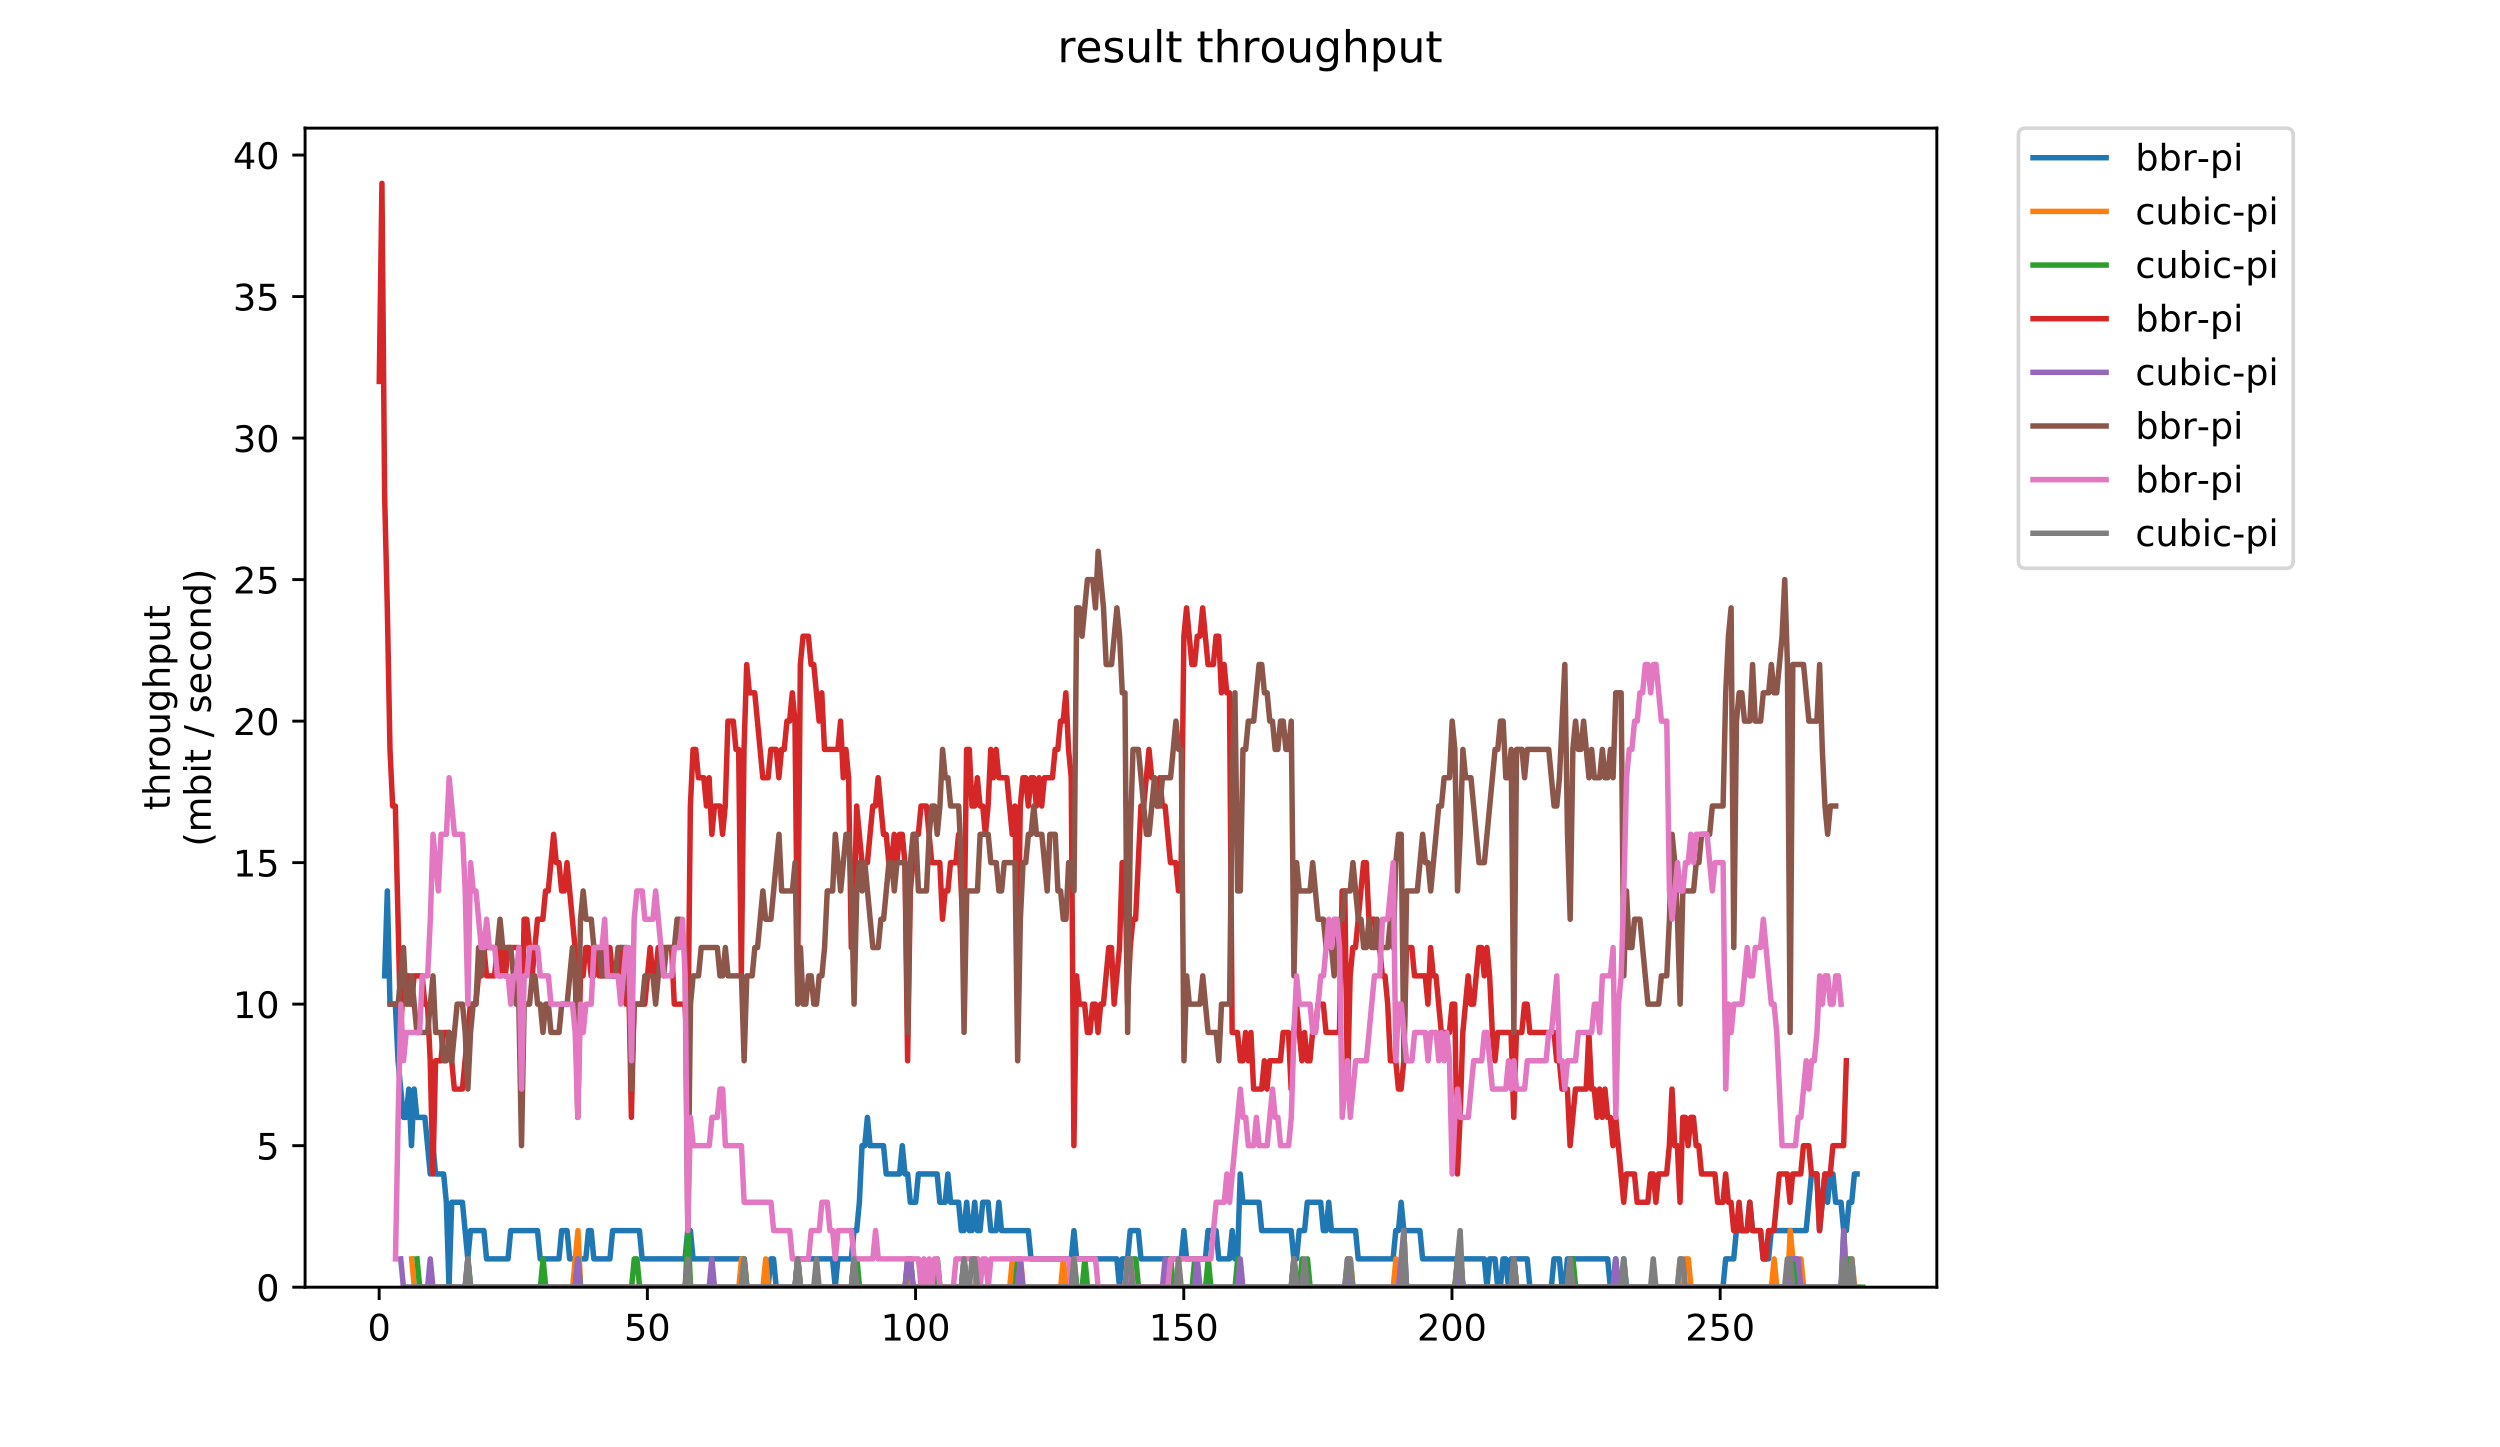 <?xml version="1.0" encoding="utf-8" standalone="no"?>
<!DOCTYPE svg PUBLIC "-//W3C//DTD SVG 1.1//EN"
  "http://www.w3.org/Graphics/SVG/1.1/DTD/svg11.dtd">
<!-- Created with matplotlib (https://matplotlib.org/) -->
<svg height="396pt" version="1.1" viewBox="0 0 684 396" width="684pt" xmlns="http://www.w3.org/2000/svg" xmlns:xlink="http://www.w3.org/1999/xlink">
 <defs>
  <style type="text/css">
*{stroke-linecap:butt;stroke-linejoin:round;}
  </style>
 </defs>
 <g id="figure_1">
  <g id="patch_1">
   <path d="M 0 396 
L 684 396 
L 684 0 
L 0 0 
z
" style="fill:#ffffff;"/>
  </g>
  <g id="axes_1">
   <g id="patch_2">
    <path d="M 83.472 352.174 
L 529.913 352.174 
L 529.913 35.062 
L 83.472 35.062 
z
" style="fill:#ffffff;"/>
   </g>
   <g id="matplotlib.axis_1">
    <g id="xtick_1">
     <g id="line2d_1">
      <defs>
       <path d="M 0 0 
L 0 3.5 
" id="m6d62c00270" style="stroke:#000000;stroke-width:0.8;"/>
      </defs>
      <g>
       <use style="stroke:#000000;stroke-width:0.8;" x="103.737" xlink:href="#m6d62c00270" y="352.174"/>
      </g>
     </g>
     <g id="text_1">
      <!-- 0 -->
      <defs>
       <path d="M 31.781 66.406 
Q 24.172 66.406 20.328 58.906 
Q 16.5 51.422 16.5 36.375 
Q 16.5 21.391 20.328 13.891 
Q 24.172 6.391 31.781 6.391 
Q 39.453 6.391 43.281 13.891 
Q 47.125 21.391 47.125 36.375 
Q 47.125 51.422 43.281 58.906 
Q 39.453 66.406 31.781 66.406 
z
M 31.781 74.219 
Q 44.047 74.219 50.516 64.516 
Q 56.984 54.828 56.984 36.375 
Q 56.984 17.969 50.516 8.266 
Q 44.047 -1.422 31.781 -1.422 
Q 19.531 -1.422 13.062 8.266 
Q 6.594 17.969 6.594 36.375 
Q 6.594 54.828 13.062 64.516 
Q 19.531 74.219 31.781 74.219 
z
" id="DejaVuSans-48"/>
      </defs>
      <g transform="translate(100.556 366.773)scale(0.1 -0.1)">
       <use xlink:href="#DejaVuSans-48"/>
      </g>
     </g>
    </g>
    <g id="xtick_2">
     <g id="line2d_2">
      <g>
       <use style="stroke:#000000;stroke-width:0.8;" x="177.118" xlink:href="#m6d62c00270" y="352.174"/>
      </g>
     </g>
     <g id="text_2">
      <!-- 50 -->
      <defs>
       <path d="M 10.797 72.906 
L 49.516 72.906 
L 49.516 64.594 
L 19.828 64.594 
L 19.828 46.734 
Q 21.969 47.469 24.109 47.828 
Q 26.266 48.188 28.422 48.188 
Q 40.625 48.188 47.75 41.5 
Q 54.891 34.812 54.891 23.391 
Q 54.891 11.625 47.562 5.094 
Q 40.234 -1.422 26.906 -1.422 
Q 22.312 -1.422 17.547 -0.641 
Q 12.797 0.141 7.719 1.703 
L 7.719 11.625 
Q 12.109 9.234 16.797 8.062 
Q 21.484 6.891 26.703 6.891 
Q 35.156 6.891 40.078 11.328 
Q 45.016 15.766 45.016 23.391 
Q 45.016 31 40.078 35.438 
Q 35.156 39.891 26.703 39.891 
Q 22.75 39.891 18.812 39.016 
Q 14.891 38.141 10.797 36.281 
z
" id="DejaVuSans-53"/>
      </defs>
      <g transform="translate(170.755 366.773)scale(0.1 -0.1)">
       <use xlink:href="#DejaVuSans-53"/>
       <use x="63.623" xlink:href="#DejaVuSans-48"/>
      </g>
     </g>
    </g>
    <g id="xtick_3">
     <g id="line2d_3">
      <g>
       <use style="stroke:#000000;stroke-width:0.8;" x="250.498" xlink:href="#m6d62c00270" y="352.174"/>
      </g>
     </g>
     <g id="text_3">
      <!-- 100 -->
      <defs>
       <path d="M 12.406 8.297 
L 28.516 8.297 
L 28.516 63.922 
L 10.984 60.406 
L 10.984 69.391 
L 28.422 72.906 
L 38.281 72.906 
L 38.281 8.297 
L 54.391 8.297 
L 54.391 0 
L 12.406 0 
z
" id="DejaVuSans-49"/>
      </defs>
      <g transform="translate(240.955 366.773)scale(0.1 -0.1)">
       <use xlink:href="#DejaVuSans-49"/>
       <use x="63.623" xlink:href="#DejaVuSans-48"/>
       <use x="127.246" xlink:href="#DejaVuSans-48"/>
      </g>
     </g>
    </g>
    <g id="xtick_4">
     <g id="line2d_4">
      <g>
       <use style="stroke:#000000;stroke-width:0.8;" x="323.879" xlink:href="#m6d62c00270" y="352.174"/>
      </g>
     </g>
     <g id="text_4">
      <!-- 150 -->
      <g transform="translate(314.335 366.773)scale(0.1 -0.1)">
       <use xlink:href="#DejaVuSans-49"/>
       <use x="63.623" xlink:href="#DejaVuSans-53"/>
       <use x="127.246" xlink:href="#DejaVuSans-48"/>
      </g>
     </g>
    </g>
    <g id="xtick_5">
     <g id="line2d_5">
      <g>
       <use style="stroke:#000000;stroke-width:0.8;" x="397.26" xlink:href="#m6d62c00270" y="352.174"/>
      </g>
     </g>
     <g id="text_5">
      <!-- 200 -->
      <defs>
       <path d="M 19.188 8.297 
L 53.609 8.297 
L 53.609 0 
L 7.328 0 
L 7.328 8.297 
Q 12.938 14.109 22.625 23.891 
Q 32.328 33.688 34.812 36.531 
Q 39.547 41.844 41.422 45.531 
Q 43.312 49.219 43.312 52.781 
Q 43.312 58.594 39.234 62.25 
Q 35.156 65.922 28.609 65.922 
Q 23.969 65.922 18.812 64.312 
Q 13.672 62.703 7.812 59.422 
L 7.812 69.391 
Q 13.766 71.781 18.938 73 
Q 24.125 74.219 28.422 74.219 
Q 39.75 74.219 46.484 68.547 
Q 53.219 62.891 53.219 53.422 
Q 53.219 48.922 51.531 44.891 
Q 49.859 40.875 45.406 35.406 
Q 44.188 33.984 37.641 27.219 
Q 31.109 20.453 19.188 8.297 
z
" id="DejaVuSans-50"/>
      </defs>
      <g transform="translate(387.716 366.773)scale(0.1 -0.1)">
       <use xlink:href="#DejaVuSans-50"/>
       <use x="63.623" xlink:href="#DejaVuSans-48"/>
       <use x="127.246" xlink:href="#DejaVuSans-48"/>
      </g>
     </g>
    </g>
    <g id="xtick_6">
     <g id="line2d_6">
      <g>
       <use style="stroke:#000000;stroke-width:0.8;" x="470.64" xlink:href="#m6d62c00270" y="352.174"/>
      </g>
     </g>
     <g id="text_6">
      <!-- 250 -->
      <g transform="translate(461.097 366.773)scale(0.1 -0.1)">
       <use xlink:href="#DejaVuSans-50"/>
       <use x="63.623" xlink:href="#DejaVuSans-53"/>
       <use x="127.246" xlink:href="#DejaVuSans-48"/>
      </g>
     </g>
    </g>
   </g>
   <g id="matplotlib.axis_2">
    <g id="ytick_1">
     <g id="line2d_7">
      <defs>
       <path d="M 0 0 
L -3.5 0 
" id="m28ce5a850b" style="stroke:#000000;stroke-width:0.8;"/>
      </defs>
      <g>
       <use style="stroke:#000000;stroke-width:0.8;" x="83.472" xlink:href="#m28ce5a850b" y="352.174"/>
      </g>
     </g>
     <g id="text_7">
      <!-- 0 -->
      <g transform="translate(70.11 355.973)scale(0.1 -0.1)">
       <use xlink:href="#DejaVuSans-48"/>
      </g>
     </g>
    </g>
    <g id="ytick_2">
     <g id="line2d_8">
      <g>
       <use style="stroke:#000000;stroke-width:0.8;" x="83.472" xlink:href="#m28ce5a850b" y="313.455"/>
      </g>
     </g>
     <g id="text_8">
      <!-- 5 -->
      <g transform="translate(70.11 317.254)scale(0.1 -0.1)">
       <use xlink:href="#DejaVuSans-53"/>
      </g>
     </g>
    </g>
    <g id="ytick_3">
     <g id="line2d_9">
      <g>
       <use style="stroke:#000000;stroke-width:0.8;" x="83.472" xlink:href="#m28ce5a850b" y="274.735"/>
      </g>
     </g>
     <g id="text_9">
      <!-- 10 -->
      <g transform="translate(63.747 278.535)scale(0.1 -0.1)">
       <use xlink:href="#DejaVuSans-49"/>
       <use x="63.623" xlink:href="#DejaVuSans-48"/>
      </g>
     </g>
    </g>
    <g id="ytick_4">
     <g id="line2d_10">
      <g>
       <use style="stroke:#000000;stroke-width:0.8;" x="83.472" xlink:href="#m28ce5a850b" y="236.016"/>
      </g>
     </g>
     <g id="text_10">
      <!-- 15 -->
      <g transform="translate(63.747 239.815)scale(0.1 -0.1)">
       <use xlink:href="#DejaVuSans-49"/>
       <use x="63.623" xlink:href="#DejaVuSans-53"/>
      </g>
     </g>
    </g>
    <g id="ytick_5">
     <g id="line2d_11">
      <g>
       <use style="stroke:#000000;stroke-width:0.8;" x="83.472" xlink:href="#m28ce5a850b" y="197.297"/>
      </g>
     </g>
     <g id="text_11">
      <!-- 20 -->
      <g transform="translate(63.747 201.096)scale(0.1 -0.1)">
       <use xlink:href="#DejaVuSans-50"/>
       <use x="63.623" xlink:href="#DejaVuSans-48"/>
      </g>
     </g>
    </g>
    <g id="ytick_6">
     <g id="line2d_12">
      <g>
       <use style="stroke:#000000;stroke-width:0.8;" x="83.472" xlink:href="#m28ce5a850b" y="158.577"/>
      </g>
     </g>
     <g id="text_12">
      <!-- 25 -->
      <g transform="translate(63.747 162.377)scale(0.1 -0.1)">
       <use xlink:href="#DejaVuSans-50"/>
       <use x="63.623" xlink:href="#DejaVuSans-53"/>
      </g>
     </g>
    </g>
    <g id="ytick_7">
     <g id="line2d_13">
      <g>
       <use style="stroke:#000000;stroke-width:0.8;" x="83.472" xlink:href="#m28ce5a850b" y="119.858"/>
      </g>
     </g>
     <g id="text_13">
      <!-- 30 -->
      <defs>
       <path d="M 40.578 39.312 
Q 47.656 37.797 51.625 33 
Q 55.609 28.219 55.609 21.188 
Q 55.609 10.406 48.188 4.484 
Q 40.766 -1.422 27.094 -1.422 
Q 22.516 -1.422 17.656 -0.516 
Q 12.797 0.391 7.625 2.203 
L 7.625 11.719 
Q 11.719 9.328 16.594 8.109 
Q 21.484 6.891 26.812 6.891 
Q 36.078 6.891 40.938 10.547 
Q 45.797 14.203 45.797 21.188 
Q 45.797 27.641 41.281 31.266 
Q 36.766 34.906 28.719 34.906 
L 20.219 34.906 
L 20.219 43.016 
L 29.109 43.016 
Q 36.375 43.016 40.234 45.922 
Q 44.094 48.828 44.094 54.297 
Q 44.094 59.906 40.109 62.906 
Q 36.141 65.922 28.719 65.922 
Q 24.656 65.922 20.016 65.031 
Q 15.375 64.156 9.812 62.312 
L 9.812 71.094 
Q 15.438 72.656 20.344 73.438 
Q 25.25 74.219 29.594 74.219 
Q 40.828 74.219 47.359 69.109 
Q 53.906 64.016 53.906 55.328 
Q 53.906 49.266 50.438 45.094 
Q 46.969 40.922 40.578 39.312 
z
" id="DejaVuSans-51"/>
      </defs>
      <g transform="translate(63.747 123.657)scale(0.1 -0.1)">
       <use xlink:href="#DejaVuSans-51"/>
       <use x="63.623" xlink:href="#DejaVuSans-48"/>
      </g>
     </g>
    </g>
    <g id="ytick_8">
     <g id="line2d_14">
      <g>
       <use style="stroke:#000000;stroke-width:0.8;" x="83.472" xlink:href="#m28ce5a850b" y="81.139"/>
      </g>
     </g>
     <g id="text_14">
      <!-- 35 -->
      <g transform="translate(63.747 84.938)scale(0.1 -0.1)">
       <use xlink:href="#DejaVuSans-51"/>
       <use x="63.623" xlink:href="#DejaVuSans-53"/>
      </g>
     </g>
    </g>
    <g id="ytick_9">
     <g id="line2d_15">
      <g>
       <use style="stroke:#000000;stroke-width:0.8;" x="83.472" xlink:href="#m28ce5a850b" y="42.419"/>
      </g>
     </g>
     <g id="text_15">
      <!-- 40 -->
      <defs>
       <path d="M 37.797 64.312 
L 12.891 25.391 
L 37.797 25.391 
z
M 35.203 72.906 
L 47.609 72.906 
L 47.609 25.391 
L 58.016 25.391 
L 58.016 17.188 
L 47.609 17.188 
L 47.609 0 
L 37.797 0 
L 37.797 17.188 
L 4.891 17.188 
L 4.891 26.703 
z
" id="DejaVuSans-52"/>
      </defs>
      <g transform="translate(63.747 46.218)scale(0.1 -0.1)">
       <use xlink:href="#DejaVuSans-52"/>
       <use x="63.623" xlink:href="#DejaVuSans-48"/>
      </g>
     </g>
    </g>
    <g id="text_16">
     <!-- throughput -->
     <defs>
      <path d="M 18.312 70.219 
L 18.312 54.688 
L 36.812 54.688 
L 36.812 47.703 
L 18.312 47.703 
L 18.312 18.016 
Q 18.312 11.328 20.141 9.422 
Q 21.969 7.516 27.594 7.516 
L 36.812 7.516 
L 36.812 0 
L 27.594 0 
Q 17.188 0 13.234 3.875 
Q 9.281 7.766 9.281 18.016 
L 9.281 47.703 
L 2.688 47.703 
L 2.688 54.688 
L 9.281 54.688 
L 9.281 70.219 
z
" id="DejaVuSans-116"/>
      <path d="M 54.891 33.016 
L 54.891 0 
L 45.906 0 
L 45.906 32.719 
Q 45.906 40.484 42.875 44.328 
Q 39.844 48.188 33.797 48.188 
Q 26.516 48.188 22.312 43.547 
Q 18.109 38.922 18.109 30.906 
L 18.109 0 
L 9.078 0 
L 9.078 75.984 
L 18.109 75.984 
L 18.109 46.188 
Q 21.344 51.125 25.703 53.562 
Q 30.078 56 35.797 56 
Q 45.219 56 50.047 50.172 
Q 54.891 44.344 54.891 33.016 
z
" id="DejaVuSans-104"/>
      <path d="M 41.109 46.297 
Q 39.594 47.172 37.812 47.578 
Q 36.031 48 33.891 48 
Q 26.266 48 22.188 43.047 
Q 18.109 38.094 18.109 28.812 
L 18.109 0 
L 9.078 0 
L 9.078 54.688 
L 18.109 54.688 
L 18.109 46.188 
Q 20.953 51.172 25.484 53.578 
Q 30.031 56 36.531 56 
Q 37.453 56 38.578 55.875 
Q 39.703 55.766 41.062 55.516 
z
" id="DejaVuSans-114"/>
      <path d="M 30.609 48.391 
Q 23.391 48.391 19.188 42.75 
Q 14.984 37.109 14.984 27.297 
Q 14.984 17.484 19.156 11.844 
Q 23.344 6.203 30.609 6.203 
Q 37.797 6.203 41.984 11.859 
Q 46.188 17.531 46.188 27.297 
Q 46.188 37.016 41.984 42.703 
Q 37.797 48.391 30.609 48.391 
z
M 30.609 56 
Q 42.328 56 49.016 48.375 
Q 55.719 40.766 55.719 27.297 
Q 55.719 13.875 49.016 6.219 
Q 42.328 -1.422 30.609 -1.422 
Q 18.844 -1.422 12.172 6.219 
Q 5.516 13.875 5.516 27.297 
Q 5.516 40.766 12.172 48.375 
Q 18.844 56 30.609 56 
z
" id="DejaVuSans-111"/>
      <path d="M 8.5 21.578 
L 8.5 54.688 
L 17.484 54.688 
L 17.484 21.922 
Q 17.484 14.156 20.5 10.266 
Q 23.531 6.391 29.594 6.391 
Q 36.859 6.391 41.078 11.031 
Q 45.312 15.672 45.312 23.688 
L 45.312 54.688 
L 54.297 54.688 
L 54.297 0 
L 45.312 0 
L 45.312 8.406 
Q 42.047 3.422 37.719 1 
Q 33.406 -1.422 27.688 -1.422 
Q 18.266 -1.422 13.375 4.438 
Q 8.5 10.297 8.5 21.578 
z
M 31.109 56 
z
" id="DejaVuSans-117"/>
      <path d="M 45.406 27.984 
Q 45.406 37.75 41.375 43.109 
Q 37.359 48.484 30.078 48.484 
Q 22.859 48.484 18.828 43.109 
Q 14.797 37.75 14.797 27.984 
Q 14.797 18.266 18.828 12.891 
Q 22.859 7.516 30.078 7.516 
Q 37.359 7.516 41.375 12.891 
Q 45.406 18.266 45.406 27.984 
z
M 54.391 6.781 
Q 54.391 -7.172 48.188 -13.984 
Q 42 -20.797 29.203 -20.797 
Q 24.469 -20.797 20.266 -20.094 
Q 16.062 -19.391 12.109 -17.922 
L 12.109 -9.188 
Q 16.062 -11.328 19.922 -12.344 
Q 23.781 -13.375 27.781 -13.375 
Q 36.625 -13.375 41.016 -8.766 
Q 45.406 -4.156 45.406 5.172 
L 45.406 9.625 
Q 42.625 4.781 38.281 2.391 
Q 33.938 0 27.875 0 
Q 17.828 0 11.672 7.656 
Q 5.516 15.328 5.516 27.984 
Q 5.516 40.672 11.672 48.328 
Q 17.828 56 27.875 56 
Q 33.938 56 38.281 53.609 
Q 42.625 51.219 45.406 46.391 
L 45.406 54.688 
L 54.391 54.688 
z
" id="DejaVuSans-103"/>
      <path d="M 18.109 8.203 
L 18.109 -20.797 
L 9.078 -20.797 
L 9.078 54.688 
L 18.109 54.688 
L 18.109 46.391 
Q 20.953 51.266 25.266 53.625 
Q 29.594 56 35.594 56 
Q 45.562 56 51.781 48.094 
Q 58.016 40.188 58.016 27.297 
Q 58.016 14.406 51.781 6.484 
Q 45.562 -1.422 35.594 -1.422 
Q 29.594 -1.422 25.266 0.953 
Q 20.953 3.328 18.109 8.203 
z
M 48.688 27.297 
Q 48.688 37.203 44.609 42.844 
Q 40.531 48.484 33.406 48.484 
Q 26.266 48.484 22.188 42.844 
Q 18.109 37.203 18.109 27.297 
Q 18.109 17.391 22.188 11.75 
Q 26.266 6.109 33.406 6.109 
Q 40.531 6.109 44.609 11.75 
Q 48.688 17.391 48.688 27.297 
z
" id="DejaVuSans-112"/>
     </defs>
     <g transform="translate(46.47 221.675)rotate(-90)scale(0.1 -0.1)">
      <use xlink:href="#DejaVuSans-116"/>
      <use x="39.209" xlink:href="#DejaVuSans-104"/>
      <use x="102.588" xlink:href="#DejaVuSans-114"/>
      <use x="143.67" xlink:href="#DejaVuSans-111"/>
      <use x="204.852" xlink:href="#DejaVuSans-117"/>
      <use x="268.23" xlink:href="#DejaVuSans-103"/>
      <use x="331.707" xlink:href="#DejaVuSans-104"/>
      <use x="395.086" xlink:href="#DejaVuSans-112"/>
      <use x="458.562" xlink:href="#DejaVuSans-117"/>
      <use x="521.941" xlink:href="#DejaVuSans-116"/>
     </g>
     <!-- (mbit / second) -->
     <defs>
      <path d="M 31 75.875 
Q 24.469 64.656 21.281 53.656 
Q 18.109 42.672 18.109 31.391 
Q 18.109 20.125 21.312 9.062 
Q 24.516 -2 31 -13.188 
L 23.188 -13.188 
Q 15.875 -1.703 12.234 9.375 
Q 8.594 20.453 8.594 31.391 
Q 8.594 42.281 12.203 53.312 
Q 15.828 64.359 23.188 75.875 
z
" id="DejaVuSans-40"/>
      <path d="M 52 44.188 
Q 55.375 50.25 60.062 53.125 
Q 64.75 56 71.094 56 
Q 79.641 56 84.281 50.016 
Q 88.922 44.047 88.922 33.016 
L 88.922 0 
L 79.891 0 
L 79.891 32.719 
Q 79.891 40.578 77.094 44.375 
Q 74.312 48.188 68.609 48.188 
Q 61.625 48.188 57.562 43.547 
Q 53.516 38.922 53.516 30.906 
L 53.516 0 
L 44.484 0 
L 44.484 32.719 
Q 44.484 40.625 41.703 44.406 
Q 38.922 48.188 33.109 48.188 
Q 26.219 48.188 22.156 43.531 
Q 18.109 38.875 18.109 30.906 
L 18.109 0 
L 9.078 0 
L 9.078 54.688 
L 18.109 54.688 
L 18.109 46.188 
Q 21.188 51.219 25.484 53.609 
Q 29.781 56 35.688 56 
Q 41.656 56 45.828 52.969 
Q 50 49.953 52 44.188 
z
" id="DejaVuSans-109"/>
      <path d="M 48.688 27.297 
Q 48.688 37.203 44.609 42.844 
Q 40.531 48.484 33.406 48.484 
Q 26.266 48.484 22.188 42.844 
Q 18.109 37.203 18.109 27.297 
Q 18.109 17.391 22.188 11.75 
Q 26.266 6.109 33.406 6.109 
Q 40.531 6.109 44.609 11.75 
Q 48.688 17.391 48.688 27.297 
z
M 18.109 46.391 
Q 20.953 51.266 25.266 53.625 
Q 29.594 56 35.594 56 
Q 45.562 56 51.781 48.094 
Q 58.016 40.188 58.016 27.297 
Q 58.016 14.406 51.781 6.484 
Q 45.562 -1.422 35.594 -1.422 
Q 29.594 -1.422 25.266 0.953 
Q 20.953 3.328 18.109 8.203 
L 18.109 0 
L 9.078 0 
L 9.078 75.984 
L 18.109 75.984 
z
" id="DejaVuSans-98"/>
      <path d="M 9.422 54.688 
L 18.406 54.688 
L 18.406 0 
L 9.422 0 
z
M 9.422 75.984 
L 18.406 75.984 
L 18.406 64.594 
L 9.422 64.594 
z
" id="DejaVuSans-105"/>
      <path id="DejaVuSans-32"/>
      <path d="M 25.391 72.906 
L 33.688 72.906 
L 8.297 -9.281 
L 0 -9.281 
z
" id="DejaVuSans-47"/>
      <path d="M 44.281 53.078 
L 44.281 44.578 
Q 40.484 46.531 36.375 47.5 
Q 32.281 48.484 27.875 48.484 
Q 21.188 48.484 17.844 46.438 
Q 14.5 44.391 14.5 40.281 
Q 14.5 37.156 16.891 35.375 
Q 19.281 33.594 26.516 31.984 
L 29.594 31.297 
Q 39.156 29.25 43.188 25.516 
Q 47.219 21.781 47.219 15.094 
Q 47.219 7.469 41.188 3.016 
Q 35.156 -1.422 24.609 -1.422 
Q 20.219 -1.422 15.453 -0.562 
Q 10.688 0.297 5.422 2 
L 5.422 11.281 
Q 10.406 8.688 15.234 7.391 
Q 20.062 6.109 24.812 6.109 
Q 31.156 6.109 34.562 8.281 
Q 37.984 10.453 37.984 14.406 
Q 37.984 18.062 35.516 20.016 
Q 33.062 21.969 24.703 23.781 
L 21.578 24.516 
Q 13.234 26.266 9.516 29.906 
Q 5.812 33.547 5.812 39.891 
Q 5.812 47.609 11.281 51.797 
Q 16.75 56 26.812 56 
Q 31.781 56 36.172 55.266 
Q 40.578 54.547 44.281 53.078 
z
" id="DejaVuSans-115"/>
      <path d="M 56.203 29.594 
L 56.203 25.203 
L 14.891 25.203 
Q 15.484 15.922 20.484 11.062 
Q 25.484 6.203 34.422 6.203 
Q 39.594 6.203 44.453 7.469 
Q 49.312 8.734 54.109 11.281 
L 54.109 2.781 
Q 49.266 0.734 44.188 -0.344 
Q 39.109 -1.422 33.891 -1.422 
Q 20.797 -1.422 13.156 6.188 
Q 5.516 13.812 5.516 26.812 
Q 5.516 40.234 12.766 48.109 
Q 20.016 56 32.328 56 
Q 43.359 56 49.781 48.891 
Q 56.203 41.797 56.203 29.594 
z
M 47.219 32.234 
Q 47.125 39.594 43.094 43.984 
Q 39.062 48.391 32.422 48.391 
Q 24.906 48.391 20.391 44.141 
Q 15.875 39.891 15.188 32.172 
z
" id="DejaVuSans-101"/>
      <path d="M 48.781 52.594 
L 48.781 44.188 
Q 44.969 46.297 41.141 47.344 
Q 37.312 48.391 33.406 48.391 
Q 24.656 48.391 19.812 42.844 
Q 14.984 37.312 14.984 27.297 
Q 14.984 17.281 19.812 11.734 
Q 24.656 6.203 33.406 6.203 
Q 37.312 6.203 41.141 7.25 
Q 44.969 8.297 48.781 10.406 
L 48.781 2.094 
Q 45.016 0.344 40.984 -0.531 
Q 36.969 -1.422 32.422 -1.422 
Q 20.062 -1.422 12.781 6.344 
Q 5.516 14.109 5.516 27.297 
Q 5.516 40.672 12.859 48.328 
Q 20.219 56 33.016 56 
Q 37.156 56 41.109 55.141 
Q 45.062 54.297 48.781 52.594 
z
" id="DejaVuSans-99"/>
      <path d="M 54.891 33.016 
L 54.891 0 
L 45.906 0 
L 45.906 32.719 
Q 45.906 40.484 42.875 44.328 
Q 39.844 48.188 33.797 48.188 
Q 26.516 48.188 22.312 43.547 
Q 18.109 38.922 18.109 30.906 
L 18.109 0 
L 9.078 0 
L 9.078 54.688 
L 18.109 54.688 
L 18.109 46.188 
Q 21.344 51.125 25.703 53.562 
Q 30.078 56 35.797 56 
Q 45.219 56 50.047 50.172 
Q 54.891 44.344 54.891 33.016 
z
" id="DejaVuSans-110"/>
      <path d="M 45.406 46.391 
L 45.406 75.984 
L 54.391 75.984 
L 54.391 0 
L 45.406 0 
L 45.406 8.203 
Q 42.578 3.328 38.25 0.953 
Q 33.938 -1.422 27.875 -1.422 
Q 17.969 -1.422 11.734 6.484 
Q 5.516 14.406 5.516 27.297 
Q 5.516 40.188 11.734 48.094 
Q 17.969 56 27.875 56 
Q 33.938 56 38.25 53.625 
Q 42.578 51.266 45.406 46.391 
z
M 14.797 27.297 
Q 14.797 17.391 18.875 11.75 
Q 22.953 6.109 30.078 6.109 
Q 37.203 6.109 41.297 11.75 
Q 45.406 17.391 45.406 27.297 
Q 45.406 37.203 41.297 42.844 
Q 37.203 48.484 30.078 48.484 
Q 22.953 48.484 18.875 42.844 
Q 14.797 37.203 14.797 27.297 
z
" id="DejaVuSans-100"/>
      <path d="M 8.016 75.875 
L 15.828 75.875 
Q 23.141 64.359 26.781 53.312 
Q 30.422 42.281 30.422 31.391 
Q 30.422 20.453 26.781 9.375 
Q 23.141 -1.703 15.828 -13.188 
L 8.016 -13.188 
Q 14.5 -2 17.703 9.062 
Q 20.906 20.125 20.906 31.391 
Q 20.906 42.672 17.703 53.656 
Q 14.5 64.656 8.016 75.875 
z
" id="DejaVuSans-41"/>
     </defs>
     <g transform="translate(57.668 231.609)rotate(-90)scale(0.1 -0.1)">
      <use xlink:href="#DejaVuSans-40"/>
      <use x="39.014" xlink:href="#DejaVuSans-109"/>
      <use x="136.426" xlink:href="#DejaVuSans-98"/>
      <use x="199.902" xlink:href="#DejaVuSans-105"/>
      <use x="227.686" xlink:href="#DejaVuSans-116"/>
      <use x="266.895" xlink:href="#DejaVuSans-32"/>
      <use x="298.682" xlink:href="#DejaVuSans-47"/>
      <use x="332.373" xlink:href="#DejaVuSans-32"/>
      <use x="364.16" xlink:href="#DejaVuSans-115"/>
      <use x="416.26" xlink:href="#DejaVuSans-101"/>
      <use x="477.783" xlink:href="#DejaVuSans-99"/>
      <use x="532.764" xlink:href="#DejaVuSans-111"/>
      <use x="593.945" xlink:href="#DejaVuSans-110"/>
      <use x="657.324" xlink:href="#DejaVuSans-100"/>
      <use x="720.801" xlink:href="#DejaVuSans-41"/>
     </g>
    </g>
   </g>
   <g id="line2d_16">
    <path clip-path="url(#pc4c1a7209b)" d="M 105.239 266.992 
L 105.972 243.76 
L 106.706 274.735 
L 108.174 274.735 
L 108.908 290.223 
L 110.375 305.711 
L 111.109 305.711 
L 111.843 297.967 
L 112.577 313.455 
L 113.31 297.967 
L 114.044 305.711 
L 116.246 305.711 
L 117.713 321.199 
L 118.447 313.455 
L 119.181 321.199 
L 121.382 321.199 
L 122.116 328.943 
L 122.85 352.174 
L 123.584 328.943 
L 126.519 328.943 
L 127.987 344.43 
L 128.72 336.686 
L 132.389 336.686 
L 133.123 344.43 
L 138.994 344.43 
L 139.727 336.686 
L 147.066 336.686 
L 147.799 344.43 
L 152.936 344.43 
L 153.67 336.686 
L 155.137 336.686 
L 155.871 344.43 
L 160.274 344.43 
L 161.008 336.686 
L 161.742 336.686 
L 162.475 344.43 
L 166.878 344.43 
L 167.612 336.686 
L 174.95 336.686 
L 175.684 344.43 
L 187.425 344.43 
L 188.159 336.686 
L 188.893 336.686 
L 189.626 344.43 
L 203.569 344.43 
L 204.302 352.174 
L 210.173 352.174 
L 210.907 344.43 
L 211.641 344.43 
L 212.374 352.174 
L 217.511 352.174 
L 218.245 344.43 
L 227.784 344.43 
L 228.518 352.174 
L 229.252 344.43 
L 232.921 344.43 
L 233.655 336.686 
L 234.389 336.686 
L 235.122 328.943 
L 235.856 313.455 
L 236.59 313.455 
L 237.324 305.711 
L 238.058 313.455 
L 241.727 313.455 
L 242.46 321.199 
L 246.129 321.199 
L 246.863 313.455 
L 247.597 321.199 
L 248.331 321.199 
L 249.065 328.943 
L 250.532 328.943 
L 251.266 321.199 
L 256.403 321.199 
L 257.137 328.943 
L 258.604 328.943 
L 259.338 321.199 
L 260.072 328.943 
L 262.273 328.943 
L 263.007 336.686 
L 263.741 336.686 
L 264.475 328.943 
L 265.208 336.686 
L 265.942 336.686 
L 266.676 328.943 
L 267.41 336.686 
L 268.144 336.686 
L 268.877 328.943 
L 270.345 328.943 
L 271.079 336.686 
L 272.546 336.686 
L 273.28 328.943 
L 274.014 336.686 
L 281.352 336.686 
L 282.086 344.43 
L 293.093 344.43 
L 293.827 336.686 
L 294.561 344.43 
L 305.568 344.43 
L 306.302 352.174 
L 307.035 344.43 
L 308.503 344.43 
L 309.237 336.686 
L 311.438 336.686 
L 312.172 344.43 
L 323.179 344.43 
L 323.913 336.686 
L 324.647 344.43 
L 329.783 344.43 
L 330.517 336.686 
L 332.719 336.686 
L 333.452 344.43 
L 336.388 344.43 
L 337.121 336.686 
L 337.855 344.43 
L 338.589 344.43 
L 339.323 321.199 
L 340.057 328.943 
L 344.459 328.943 
L 345.193 336.686 
L 353.265 336.686 
L 353.999 344.43 
L 354.733 344.43 
L 355.467 336.686 
L 356.934 336.686 
L 357.668 328.943 
L 361.337 328.943 
L 362.071 336.686 
L 362.805 336.686 
L 363.538 328.943 
L 364.272 336.686 
L 370.877 336.686 
L 371.61 344.43 
L 381.15 344.43 
L 381.884 336.686 
L 382.617 336.686 
L 383.351 328.943 
L 384.085 336.686 
L 388.488 336.686 
L 389.222 344.43 
L 406.099 344.43 
L 406.833 352.174 
L 407.567 344.43 
L 409.034 344.43 
L 409.768 352.174 
L 410.502 352.174 
L 411.236 344.43 
L 411.97 344.43 
L 412.703 352.174 
L 413.437 344.43 
L 417.84 344.43 
L 418.574 352.174 
L 424.444 352.174 
L 425.178 344.43 
L 426.646 344.43 
L 427.38 352.174 
L 428.113 352.174 
L 428.847 344.43 
L 439.854 344.43 
L 440.588 352.174 
L 441.322 352.174 
L 442.056 344.43 
L 442.79 352.174 
L 443.523 352.174 
L 444.257 344.43 
L 444.991 352.174 
L 471.408 352.174 
L 472.142 344.43 
L 474.343 344.43 
L 475.077 336.686 
L 478.012 336.686 
L 478.746 328.943 
L 479.48 336.686 
L 481.681 336.686 
L 482.415 344.43 
L 483.883 344.43 
L 484.616 336.686 
L 494.156 336.686 
L 495.624 321.199 
L 497.091 321.199 
L 497.825 336.686 
L 499.293 321.199 
L 500.026 328.943 
L 500.76 321.199 
L 501.494 321.199 
L 502.228 328.943 
L 503.695 328.943 
L 504.429 336.686 
L 505.163 336.686 
L 505.897 328.943 
L 506.631 328.943 
L 507.364 321.199 
L 508.098 321.199 
L 508.098 321.199 
" style="fill:none;stroke:#1f77b4;stroke-linecap:square;stroke-width:1.5;"/>
   </g>
   <g id="line2d_17">
    <path clip-path="url(#pc4c1a7209b)" d="M 112.631 344.43 
L 113.365 352.174 
L 156.659 352.174 
L 158.127 336.686 
L 158.861 352.174 
L 187.479 352.174 
L 188.213 344.43 
L 188.947 352.174 
L 202.155 352.174 
L 202.889 344.43 
L 203.623 344.43 
L 204.357 352.174 
L 208.76 352.174 
L 209.493 344.43 
L 210.227 352.174 
L 217.565 352.174 
L 218.299 344.43 
L 219.033 352.174 
L 232.975 352.174 
L 233.709 344.43 
L 234.443 352.174 
L 247.651 352.174 
L 248.385 344.43 
L 249.119 352.174 
L 266.73 352.174 
L 267.464 344.43 
L 268.198 352.174 
L 276.27 352.174 
L 277.004 344.43 
L 277.737 352.174 
L 278.471 344.43 
L 279.205 344.43 
L 279.939 352.174 
L 290.212 352.174 
L 290.946 344.43 
L 291.68 352.174 
L 307.823 352.174 
L 308.557 344.43 
L 309.291 344.43 
L 310.025 352.174 
L 353.319 352.174 
L 354.053 344.43 
L 354.787 352.174 
L 368.729 352.174 
L 369.463 344.43 
L 370.197 352.174 
L 381.204 352.174 
L 381.938 344.43 
L 382.672 352.174 
L 383.406 352.174 
L 384.139 344.43 
L 384.873 352.174 
L 398.082 352.174 
L 398.815 344.43 
L 399.549 344.43 
L 400.283 352.174 
L 413.492 352.174 
L 414.225 344.43 
L 414.959 352.174 
L 428.902 352.174 
L 429.635 344.43 
L 430.369 352.174 
L 458.988 352.174 
L 459.721 344.43 
L 460.455 352.174 
L 461.189 344.43 
L 461.923 344.43 
L 462.657 352.174 
L 484.671 352.174 
L 485.405 344.43 
L 486.138 352.174 
L 489.074 352.174 
L 489.807 336.686 
L 491.275 352.174 
L 492.009 352.174 
L 492.743 344.43 
L 493.476 352.174 
L 503.75 352.174 
L 504.484 344.43 
L 505.217 352.174 
L 505.951 352.174 
L 506.685 344.43 
L 507.419 352.174 
L 508.153 352.174 
L 508.153 352.174 
" style="fill:none;stroke:#ff7f0e;stroke-linecap:square;stroke-width:1.5;"/>
   </g>
   <g id="line2d_18">
    <path clip-path="url(#pc4c1a7209b)" d="M 114.099 344.43 
L 114.832 352.174 
L 127.307 352.174 
L 128.041 344.43 
L 128.775 352.174 
L 147.854 352.174 
L 148.587 344.43 
L 149.321 352.174 
L 157.393 352.174 
L 158.127 344.43 
L 158.861 352.174 
L 172.803 352.174 
L 173.537 344.43 
L 174.271 344.43 
L 175.004 352.174 
L 187.479 352.174 
L 188.213 336.686 
L 188.947 352.174 
L 202.889 352.174 
L 203.623 344.43 
L 204.357 352.174 
L 217.565 352.174 
L 218.299 344.43 
L 219.033 352.174 
L 232.975 352.174 
L 233.709 344.43 
L 234.443 344.43 
L 235.177 352.174 
L 247.651 352.174 
L 248.385 344.43 
L 249.119 344.43 
L 249.853 352.174 
L 255.723 352.174 
L 256.457 344.43 
L 257.191 352.174 
L 263.061 352.174 
L 263.795 344.43 
L 264.529 352.174 
L 277.737 352.174 
L 278.471 344.43 
L 279.205 352.174 
L 293.147 352.174 
L 293.881 344.43 
L 294.615 352.174 
L 296.083 352.174 
L 296.816 344.43 
L 297.55 352.174 
L 308.557 352.174 
L 309.291 344.43 
L 310.759 344.43 
L 311.492 352.174 
L 318.831 352.174 
L 319.564 344.43 
L 320.298 344.43 
L 321.032 352.174 
L 326.169 352.174 
L 326.902 344.43 
L 327.636 352.174 
L 329.838 352.174 
L 330.571 344.43 
L 331.305 352.174 
L 337.91 352.174 
L 338.643 344.43 
L 339.377 352.174 
L 353.319 352.174 
L 354.053 344.43 
L 354.787 352.174 
L 355.521 352.174 
L 356.255 344.43 
L 356.988 352.174 
L 357.722 344.43 
L 358.456 352.174 
L 383.406 352.174 
L 384.139 344.43 
L 384.873 352.174 
L 398.082 352.174 
L 398.815 344.43 
L 399.549 344.43 
L 400.283 352.174 
L 413.492 352.174 
L 414.225 344.43 
L 414.959 352.174 
L 428.902 352.174 
L 429.635 344.43 
L 430.369 344.43 
L 431.103 352.174 
L 489.074 352.174 
L 489.807 344.43 
L 490.541 352.174 
L 491.275 344.43 
L 492.009 352.174 
L 503.75 352.174 
L 504.484 336.686 
L 505.217 352.174 
L 505.951 344.43 
L 506.685 352.174 
L 509.62 352.174 
L 509.62 352.174 
" style="fill:none;stroke:#2ca02c;stroke-linecap:square;stroke-width:1.5;"/>
   </g>
   <g id="line2d_19">
    <path clip-path="url(#pc4c1a7209b)" d="M 103.765 104.37 
L 104.499 50.163 
L 105.233 135.346 
L 105.967 166.321 
L 106.7 205.041 
L 107.434 220.528 
L 108.168 220.528 
L 109.636 282.479 
L 110.369 266.992 
L 111.837 266.992 
L 112.571 274.735 
L 113.305 266.992 
L 115.506 266.992 
L 116.24 274.735 
L 116.974 274.735 
L 117.707 290.223 
L 118.441 321.199 
L 119.175 290.223 
L 120.643 290.223 
L 121.376 282.479 
L 122.844 282.479 
L 124.312 297.967 
L 126.513 297.967 
L 128.715 274.735 
L 130.182 274.735 
L 130.916 266.992 
L 131.65 266.992 
L 132.384 259.248 
L 133.117 266.992 
L 135.319 266.992 
L 136.053 259.248 
L 136.786 266.992 
L 137.52 259.248 
L 138.254 266.992 
L 138.988 259.248 
L 141.923 259.248 
L 142.657 290.223 
L 143.391 251.504 
L 144.124 251.504 
L 145.592 266.992 
L 147.06 251.504 
L 148.527 251.504 
L 149.261 243.76 
L 149.995 243.76 
L 151.463 228.272 
L 152.196 236.016 
L 152.93 236.016 
L 153.664 243.76 
L 154.398 243.76 
L 155.132 236.016 
L 157.333 259.248 
L 158.067 305.711 
L 158.801 266.992 
L 159.534 266.992 
L 160.268 259.248 
L 161.002 259.248 
L 161.736 266.992 
L 162.47 266.992 
L 163.203 259.248 
L 163.937 266.992 
L 164.671 266.992 
L 165.405 259.248 
L 166.872 259.248 
L 167.606 266.992 
L 169.074 266.992 
L 169.808 259.248 
L 171.275 274.735 
L 172.009 266.992 
L 172.743 305.711 
L 173.477 274.735 
L 176.412 274.735 
L 177.88 259.248 
L 178.613 266.992 
L 179.347 266.992 
L 180.081 259.248 
L 183.75 259.248 
L 184.484 274.735 
L 187.419 274.735 
L 188.153 290.223 
L 188.887 220.528 
L 189.62 205.041 
L 190.354 205.041 
L 191.088 212.784 
L 192.556 212.784 
L 193.289 220.528 
L 194.023 212.784 
L 194.757 228.272 
L 195.491 220.528 
L 196.959 220.528 
L 197.692 228.272 
L 198.426 220.528 
L 199.16 197.297 
L 200.628 197.297 
L 201.361 205.041 
L 202.095 205.041 
L 202.829 266.992 
L 203.563 205.041 
L 204.297 181.809 
L 205.03 189.553 
L 206.498 189.553 
L 208.699 212.784 
L 210.167 212.784 
L 210.901 205.041 
L 212.368 205.041 
L 213.102 212.784 
L 213.836 205.041 
L 214.57 205.041 
L 215.304 197.297 
L 216.037 197.297 
L 216.771 189.553 
L 217.505 197.297 
L 218.239 266.992 
L 218.973 181.809 
L 219.707 174.065 
L 221.174 174.065 
L 221.908 181.809 
L 222.642 181.809 
L 224.109 197.297 
L 224.843 189.553 
L 225.577 205.041 
L 229.246 205.041 
L 229.98 197.297 
L 230.714 212.784 
L 231.447 205.041 
L 232.181 212.784 
L 232.915 259.248 
L 233.649 251.504 
L 234.383 220.528 
L 235.85 236.016 
L 237.318 236.016 
L 238.785 220.528 
L 239.519 220.528 
L 240.253 212.784 
L 241.721 228.272 
L 242.455 228.272 
L 243.188 236.016 
L 243.922 236.016 
L 244.656 228.272 
L 245.39 236.016 
L 246.124 228.272 
L 246.857 228.272 
L 247.591 236.016 
L 248.325 290.223 
L 249.059 243.76 
L 250.526 228.272 
L 251.26 228.272 
L 251.994 220.528 
L 253.462 220.528 
L 254.929 236.016 
L 257.131 236.016 
L 257.864 251.504 
L 258.598 243.76 
L 259.332 243.76 
L 260.066 236.016 
L 261.533 236.016 
L 262.267 228.272 
L 263.735 259.248 
L 264.469 205.041 
L 265.203 205.041 
L 265.936 220.528 
L 266.67 220.528 
L 267.404 212.784 
L 268.138 220.528 
L 268.872 220.528 
L 269.605 228.272 
L 270.339 220.528 
L 271.073 205.041 
L 271.807 212.784 
L 272.541 205.041 
L 273.274 212.784 
L 275.476 212.784 
L 276.943 228.272 
L 277.677 220.528 
L 278.411 274.735 
L 279.145 220.528 
L 279.879 212.784 
L 280.612 212.784 
L 281.346 220.528 
L 282.08 212.784 
L 282.814 212.784 
L 283.548 220.528 
L 284.281 212.784 
L 285.015 220.528 
L 285.749 212.784 
L 287.951 212.784 
L 288.684 205.041 
L 289.418 205.041 
L 290.152 197.297 
L 290.886 197.297 
L 291.62 189.553 
L 292.353 205.041 
L 293.087 212.784 
L 293.821 313.455 
L 294.555 266.992 
L 295.289 274.735 
L 296.756 274.735 
L 297.49 282.479 
L 298.224 282.479 
L 298.958 274.735 
L 299.691 274.735 
L 300.425 282.479 
L 301.159 274.735 
L 301.893 274.735 
L 303.36 259.248 
L 304.094 259.248 
L 304.828 274.735 
L 306.296 259.248 
L 307.029 236.016 
L 307.763 236.016 
L 308.497 274.735 
L 309.231 259.248 
L 309.965 251.504 
L 310.699 251.504 
L 312.166 220.528 
L 312.9 220.528 
L 314.368 205.041 
L 315.101 212.784 
L 315.835 212.784 
L 316.569 220.528 
L 317.303 212.784 
L 318.037 220.528 
L 318.77 220.528 
L 320.238 236.016 
L 321.706 236.016 
L 322.439 243.76 
L 323.173 236.016 
L 323.907 174.065 
L 324.641 166.321 
L 326.108 181.809 
L 326.842 181.809 
L 327.576 174.065 
L 328.31 174.065 
L 329.044 166.321 
L 330.511 181.809 
L 331.979 181.809 
L 332.713 174.065 
L 333.447 174.065 
L 334.18 189.553 
L 334.914 181.809 
L 335.648 189.553 
L 336.382 189.553 
L 337.116 282.479 
L 338.583 282.479 
L 339.317 290.223 
L 340.051 290.223 
L 340.785 282.479 
L 341.518 290.223 
L 342.252 282.479 
L 342.986 297.967 
L 345.187 297.967 
L 345.921 290.223 
L 346.655 297.967 
L 347.389 290.223 
L 350.324 290.223 
L 351.058 282.479 
L 352.525 282.479 
L 353.259 297.967 
L 353.993 282.479 
L 354.727 274.735 
L 356.195 290.223 
L 356.928 282.479 
L 357.662 290.223 
L 358.396 290.223 
L 359.13 282.479 
L 359.864 282.479 
L 360.597 274.735 
L 362.065 274.735 
L 362.799 282.479 
L 366.468 282.479 
L 367.202 243.76 
L 367.935 243.76 
L 368.669 297.967 
L 369.403 266.992 
L 370.137 259.248 
L 370.871 259.248 
L 373.072 236.016 
L 373.806 236.016 
L 374.54 251.504 
L 376.007 251.504 
L 376.741 259.248 
L 377.475 259.248 
L 378.209 266.992 
L 378.943 266.992 
L 379.676 274.735 
L 380.41 290.223 
L 381.878 290.223 
L 382.612 297.967 
L 383.345 297.967 
L 384.079 290.223 
L 384.813 259.248 
L 386.281 259.248 
L 387.014 266.992 
L 389.95 266.992 
L 390.683 274.735 
L 391.417 259.248 
L 392.151 266.992 
L 392.885 266.992 
L 394.352 282.479 
L 396.554 282.479 
L 397.288 274.735 
L 398.021 274.735 
L 398.755 321.199 
L 399.489 305.711 
L 400.223 282.479 
L 401.69 266.992 
L 402.424 274.735 
L 403.158 274.735 
L 404.626 259.248 
L 405.36 259.248 
L 406.093 266.992 
L 406.827 259.248 
L 407.561 266.992 
L 408.295 282.479 
L 409.029 290.223 
L 409.762 282.479 
L 413.431 282.479 
L 414.165 305.711 
L 414.899 282.479 
L 416.367 282.479 
L 417.1 274.735 
L 417.834 274.735 
L 418.568 282.479 
L 425.172 282.479 
L 425.906 290.223 
L 426.64 290.223 
L 427.374 297.967 
L 428.841 297.967 
L 429.575 313.455 
L 431.043 297.967 
L 433.978 297.967 
L 434.712 282.479 
L 435.446 297.967 
L 436.179 297.967 
L 436.913 305.711 
L 437.647 297.967 
L 438.381 305.711 
L 439.115 297.967 
L 439.848 305.711 
L 440.582 305.711 
L 441.316 313.455 
L 442.05 305.711 
L 444.251 328.943 
L 444.985 321.199 
L 447.186 321.199 
L 447.92 328.943 
L 450.856 328.943 
L 451.589 321.199 
L 452.323 321.199 
L 453.057 328.943 
L 453.791 321.199 
L 455.992 321.199 
L 456.726 313.455 
L 457.46 297.967 
L 458.194 313.455 
L 458.927 313.455 
L 459.661 328.943 
L 460.395 305.711 
L 461.129 305.711 
L 461.863 313.455 
L 462.596 305.711 
L 463.33 305.711 
L 464.064 313.455 
L 464.798 313.455 
L 465.532 321.199 
L 469.201 321.199 
L 469.934 328.943 
L 471.402 328.943 
L 472.136 321.199 
L 472.87 328.943 
L 473.604 328.943 
L 474.337 336.686 
L 475.071 336.686 
L 475.805 328.943 
L 476.539 336.686 
L 478.006 336.686 
L 478.74 328.943 
L 479.474 336.686 
L 481.675 336.686 
L 482.409 344.43 
L 483.143 344.43 
L 483.877 336.686 
L 485.344 336.686 
L 486.812 321.199 
L 489.013 321.199 
L 489.747 328.943 
L 490.481 321.199 
L 492.682 321.199 
L 493.416 313.455 
L 494.884 313.455 
L 495.618 321.199 
L 497.085 321.199 
L 497.819 336.686 
L 499.287 321.199 
L 500.754 321.199 
L 501.488 313.455 
L 504.423 313.455 
L 505.157 290.223 
L 505.157 290.223 
" style="fill:none;stroke:#d62728;stroke-linecap:square;stroke-width:1.5;"/>
   </g>
   <g id="line2d_20">
    <path clip-path="url(#pc4c1a7209b)" d="M 109.643 344.43 
L 110.377 352.174 
L 116.981 352.174 
L 117.715 344.43 
L 118.449 352.174 
L 127.254 352.174 
L 127.988 344.43 
L 128.722 352.174 
L 157.34 352.174 
L 158.074 344.43 
L 158.808 352.174 
L 194.031 352.174 
L 194.764 344.43 
L 195.498 352.174 
L 217.512 352.174 
L 218.246 344.43 
L 218.98 352.174 
L 232.922 352.174 
L 233.656 344.43 
L 234.39 352.174 
L 247.598 352.174 
L 248.332 344.43 
L 249.066 344.43 
L 249.8 352.174 
L 263.008 352.174 
L 263.742 344.43 
L 264.476 352.174 
L 278.418 352.174 
L 279.152 344.43 
L 279.886 352.174 
L 308.504 352.174 
L 309.238 344.43 
L 309.972 352.174 
L 318.044 352.174 
L 318.778 344.43 
L 319.512 352.174 
L 326.85 352.174 
L 327.583 344.43 
L 328.317 352.174 
L 338.59 352.174 
L 339.324 344.43 
L 340.058 352.174 
L 353.267 352.174 
L 354 344.43 
L 354.734 352.174 
L 367.943 352.174 
L 368.677 344.43 
L 369.41 352.174 
L 382.619 352.174 
L 384.086 336.686 
L 384.82 352.174 
L 398.763 352.174 
L 399.496 344.43 
L 400.23 352.174 
L 413.439 352.174 
L 414.173 344.43 
L 414.906 352.174 
L 428.849 352.174 
L 429.582 344.43 
L 430.316 352.174 
L 441.323 352.174 
L 442.057 344.43 
L 442.791 352.174 
L 489.021 352.174 
L 489.755 344.43 
L 491.956 344.43 
L 492.69 352.174 
L 503.697 352.174 
L 504.431 336.686 
L 505.165 352.174 
L 505.898 352.174 
L 505.898 352.174 
" style="fill:none;stroke:#9467bd;stroke-linecap:square;stroke-width:1.5;"/>
   </g>
   <g id="line2d_21">
    <path clip-path="url(#pc4c1a7209b)" d="M 106.727 274.735 
L 108.928 274.735 
L 110.396 259.248 
L 111.13 274.735 
L 111.863 274.735 
L 112.597 266.992 
L 114.065 282.479 
L 117 282.479 
L 118.468 266.992 
L 119.201 282.479 
L 120.669 282.479 
L 121.403 290.223 
L 122.137 290.223 
L 122.87 282.479 
L 123.604 290.223 
L 125.072 274.735 
L 126.54 274.735 
L 127.273 282.479 
L 128.007 297.967 
L 128.741 282.479 
L 129.475 274.735 
L 130.209 274.735 
L 130.942 259.248 
L 131.676 266.992 
L 132.41 259.248 
L 136.079 259.248 
L 136.813 251.504 
L 137.547 259.248 
L 139.748 259.248 
L 141.216 274.735 
L 141.949 274.735 
L 142.683 313.455 
L 143.417 274.735 
L 144.885 274.735 
L 145.618 266.992 
L 146.352 266.992 
L 147.086 274.735 
L 147.82 274.735 
L 148.554 282.479 
L 149.288 274.735 
L 150.021 274.735 
L 150.755 282.479 
L 152.957 282.479 
L 153.69 274.735 
L 155.158 274.735 
L 156.626 259.248 
L 157.359 266.992 
L 158.093 290.223 
L 158.827 251.504 
L 159.561 243.76 
L 160.295 251.504 
L 161.762 251.504 
L 162.496 259.248 
L 163.964 259.248 
L 164.697 266.992 
L 168.366 266.992 
L 169.1 259.248 
L 171.302 259.248 
L 172.036 266.992 
L 172.769 297.967 
L 173.503 274.735 
L 175.705 274.735 
L 176.438 266.992 
L 178.64 266.992 
L 179.374 274.735 
L 180.841 259.248 
L 181.575 266.992 
L 182.309 259.248 
L 184.51 259.248 
L 185.244 251.504 
L 185.978 251.504 
L 186.712 259.248 
L 187.445 259.248 
L 188.179 336.686 
L 188.913 274.735 
L 189.647 266.992 
L 191.114 266.992 
L 191.848 259.248 
L 196.251 259.248 
L 196.985 266.992 
L 197.719 266.992 
L 198.453 259.248 
L 199.186 266.992 
L 202.855 266.992 
L 203.589 290.223 
L 204.323 266.992 
L 205.791 266.992 
L 206.524 259.248 
L 207.258 259.248 
L 208.726 243.76 
L 209.46 251.504 
L 210.927 251.504 
L 213.129 228.272 
L 213.862 243.76 
L 216.798 243.76 
L 217.532 236.016 
L 218.265 274.735 
L 218.999 259.248 
L 219.733 274.735 
L 220.467 274.735 
L 221.201 266.992 
L 221.934 266.992 
L 222.668 274.735 
L 223.402 274.735 
L 224.136 266.992 
L 224.87 266.992 
L 225.603 259.248 
L 226.337 243.76 
L 227.805 243.76 
L 228.539 228.272 
L 230.006 243.76 
L 231.474 228.272 
L 232.208 228.272 
L 232.941 243.76 
L 233.675 274.735 
L 234.409 243.76 
L 235.143 236.016 
L 235.877 243.76 
L 236.61 236.016 
L 238.812 259.248 
L 240.28 259.248 
L 241.013 251.504 
L 241.747 251.504 
L 243.215 236.016 
L 243.949 236.016 
L 244.682 243.76 
L 245.416 236.016 
L 247.618 236.016 
L 248.351 282.479 
L 249.085 236.016 
L 249.819 228.272 
L 250.553 228.272 
L 251.287 243.76 
L 253.488 243.76 
L 254.222 228.272 
L 254.956 220.528 
L 255.689 220.528 
L 256.423 228.272 
L 257.157 220.528 
L 257.891 205.041 
L 258.625 212.784 
L 259.358 212.784 
L 260.092 220.528 
L 262.294 220.528 
L 263.028 236.016 
L 263.761 282.479 
L 264.495 243.76 
L 267.43 243.76 
L 268.164 228.272 
L 270.366 228.272 
L 271.099 236.016 
L 272.567 236.016 
L 273.301 243.76 
L 274.035 243.76 
L 274.768 236.016 
L 277.704 236.016 
L 278.437 290.223 
L 279.171 251.504 
L 279.905 236.016 
L 280.639 236.016 
L 281.373 228.272 
L 282.106 228.272 
L 282.84 220.528 
L 283.574 228.272 
L 285.042 228.272 
L 286.509 243.76 
L 287.243 228.272 
L 288.711 228.272 
L 289.445 243.76 
L 290.178 243.76 
L 290.912 251.504 
L 291.646 251.504 
L 292.38 236.016 
L 293.114 236.016 
L 293.847 243.76 
L 294.581 166.321 
L 295.315 166.321 
L 296.049 174.065 
L 297.516 158.577 
L 298.984 158.577 
L 299.718 166.321 
L 300.452 150.833 
L 301.919 166.321 
L 302.653 181.809 
L 304.121 181.809 
L 305.588 166.321 
L 306.322 174.065 
L 307.056 189.553 
L 307.79 189.553 
L 308.524 282.479 
L 309.257 228.272 
L 309.991 205.041 
L 311.459 205.041 
L 313.66 228.272 
L 314.394 228.272 
L 315.862 212.784 
L 316.595 220.528 
L 317.329 220.528 
L 318.063 212.784 
L 320.264 212.784 
L 321.732 197.297 
L 322.466 205.041 
L 323.2 205.041 
L 323.933 290.223 
L 324.667 266.992 
L 325.401 274.735 
L 328.336 274.735 
L 329.07 266.992 
L 330.538 282.479 
L 332.739 282.479 
L 333.473 290.223 
L 334.207 274.735 
L 336.408 274.735 
L 337.142 212.784 
L 337.876 189.553 
L 338.61 243.76 
L 339.343 243.76 
L 340.077 205.041 
L 340.811 205.041 
L 341.545 197.297 
L 343.012 197.297 
L 344.48 181.809 
L 345.214 181.809 
L 345.948 189.553 
L 346.681 189.553 
L 347.415 197.297 
L 348.149 197.297 
L 348.883 205.041 
L 349.617 205.041 
L 350.35 197.297 
L 351.084 197.297 
L 351.818 205.041 
L 352.552 205.041 
L 353.286 197.297 
L 354.019 266.992 
L 354.753 236.016 
L 355.487 243.76 
L 358.422 243.76 
L 359.156 236.016 
L 360.624 251.504 
L 362.091 251.504 
L 362.825 259.248 
L 364.293 259.248 
L 365.027 266.992 
L 366.494 251.504 
L 367.228 251.504 
L 367.962 243.76 
L 369.429 243.76 
L 370.163 236.016 
L 371.631 251.504 
L 372.365 251.504 
L 373.098 259.248 
L 373.832 259.248 
L 374.566 251.504 
L 375.3 259.248 
L 376.034 259.248 
L 376.767 251.504 
L 377.501 259.248 
L 379.703 259.248 
L 380.437 251.504 
L 381.17 259.248 
L 381.904 236.016 
L 382.638 228.272 
L 383.372 228.272 
L 384.106 290.223 
L 384.839 243.76 
L 387.775 243.76 
L 389.242 228.272 
L 389.976 236.016 
L 390.71 236.016 
L 391.444 243.76 
L 393.645 220.528 
L 394.379 220.528 
L 395.113 212.784 
L 396.58 212.784 
L 397.314 197.297 
L 398.048 205.041 
L 398.782 243.76 
L 399.515 228.272 
L 400.249 205.041 
L 400.983 212.784 
L 402.451 212.784 
L 404.652 236.016 
L 406.12 236.016 
L 409.055 205.041 
L 409.789 205.041 
L 410.523 197.297 
L 411.256 197.297 
L 411.99 212.784 
L 412.724 212.784 
L 413.458 205.041 
L 414.192 282.479 
L 414.925 205.041 
L 416.393 205.041 
L 417.127 212.784 
L 417.861 205.041 
L 423.731 205.041 
L 425.199 220.528 
L 425.933 220.528 
L 426.666 212.784 
L 428.134 181.809 
L 428.868 228.272 
L 429.602 251.504 
L 430.335 205.041 
L 431.069 197.297 
L 431.803 205.041 
L 432.537 205.041 
L 433.271 197.297 
L 434.738 212.784 
L 435.472 205.041 
L 436.206 212.784 
L 437.673 212.784 
L 438.407 205.041 
L 439.141 212.784 
L 439.875 212.784 
L 440.609 205.041 
L 441.342 212.784 
L 442.076 189.553 
L 443.544 189.553 
L 444.278 266.992 
L 445.011 243.76 
L 445.745 259.248 
L 446.479 259.248 
L 447.213 251.504 
L 448.681 251.504 
L 450.882 274.735 
L 453.817 274.735 
L 454.551 266.992 
L 456.019 266.992 
L 456.752 251.504 
L 457.486 228.272 
L 458.22 236.016 
L 458.954 251.504 
L 459.688 274.735 
L 460.421 243.76 
L 463.357 243.76 
L 464.09 236.016 
L 464.824 236.016 
L 465.558 228.272 
L 467.759 228.272 
L 468.493 220.528 
L 471.429 220.528 
L 472.162 189.553 
L 472.896 174.065 
L 473.63 166.321 
L 474.364 259.248 
L 475.098 197.297 
L 475.831 189.553 
L 476.565 189.553 
L 477.299 197.297 
L 478.767 197.297 
L 479.5 181.809 
L 480.234 197.297 
L 481.702 197.297 
L 482.436 189.553 
L 483.903 189.553 
L 484.637 181.809 
L 485.371 189.553 
L 486.105 189.553 
L 487.572 174.065 
L 488.306 158.577 
L 489.04 181.809 
L 489.774 282.479 
L 490.507 181.809 
L 493.443 181.809 
L 494.91 197.297 
L 497.112 197.297 
L 497.846 181.809 
L 498.579 205.041 
L 499.313 220.528 
L 500.047 228.272 
L 500.781 220.528 
L 502.248 220.528 
L 502.248 220.528 
" style="fill:none;stroke:#8c564b;stroke-linecap:square;stroke-width:1.5;"/>
   </g>
   <g id="line2d_22">
    <path clip-path="url(#pc4c1a7209b)" d="M 108.202 344.43 
L 108.935 305.711 
L 109.669 274.735 
L 110.403 290.223 
L 111.137 282.479 
L 114.806 282.479 
L 115.54 266.992 
L 117.007 266.992 
L 117.741 251.504 
L 118.475 228.272 
L 119.943 243.76 
L 120.676 228.272 
L 122.144 228.272 
L 122.878 212.784 
L 124.345 228.272 
L 126.547 228.272 
L 127.281 243.76 
L 128.014 274.735 
L 128.748 236.016 
L 129.482 243.76 
L 130.216 243.76 
L 131.683 259.248 
L 132.417 259.248 
L 133.151 251.504 
L 133.885 259.248 
L 135.353 259.248 
L 136.086 266.992 
L 139.022 266.992 
L 139.755 274.735 
L 140.489 266.992 
L 141.223 266.992 
L 141.957 259.248 
L 142.691 297.967 
L 143.424 266.992 
L 144.158 266.992 
L 144.892 259.248 
L 147.093 259.248 
L 147.827 266.992 
L 150.029 266.992 
L 150.762 274.735 
L 156.633 274.735 
L 157.367 282.479 
L 158.101 305.711 
L 158.834 274.735 
L 159.568 282.479 
L 160.302 274.735 
L 161.77 274.735 
L 162.503 259.248 
L 164.705 259.248 
L 165.439 251.504 
L 166.172 266.992 
L 169.108 266.992 
L 169.841 274.735 
L 171.309 259.248 
L 172.043 259.248 
L 172.777 290.223 
L 173.51 251.504 
L 174.244 243.76 
L 175.712 243.76 
L 176.446 251.504 
L 178.647 251.504 
L 179.381 243.76 
L 181.582 266.992 
L 183.784 266.992 
L 184.518 259.248 
L 185.985 259.248 
L 186.719 251.504 
L 187.453 266.992 
L 188.187 336.686 
L 188.92 305.711 
L 189.654 313.455 
L 194.057 313.455 
L 194.791 305.711 
L 196.258 305.711 
L 196.992 297.967 
L 197.726 297.967 
L 198.46 313.455 
L 202.863 313.455 
L 203.597 328.943 
L 210.935 328.943 
L 211.668 336.686 
L 216.071 336.686 
L 216.805 344.43 
L 221.208 344.43 
L 221.942 336.686 
L 224.143 336.686 
L 224.877 328.943 
L 226.345 328.943 
L 227.078 336.686 
L 227.812 336.686 
L 228.546 344.43 
L 229.28 336.686 
L 232.949 336.686 
L 233.683 344.43 
L 238.819 344.43 
L 239.553 336.686 
L 240.287 344.43 
L 251.294 344.43 
L 252.028 352.174 
L 252.762 344.43 
L 253.495 352.174 
L 254.229 344.43 
L 254.963 352.174 
L 255.697 344.43 
L 256.431 344.43 
L 257.164 352.174 
L 260.833 352.174 
L 261.567 344.43 
L 267.438 344.43 
L 268.171 352.174 
L 268.905 344.43 
L 269.639 344.43 
L 270.373 352.174 
L 271.107 344.43 
L 292.387 344.43 
L 293.121 352.174 
L 293.855 344.43 
L 299.725 344.43 
L 300.459 352.174 
L 307.797 352.174 
L 308.531 344.43 
L 309.265 344.43 
L 309.998 352.174 
L 319.538 352.174 
L 320.272 344.43 
L 331.279 344.43 
L 332.746 328.943 
L 334.948 328.943 
L 335.682 321.199 
L 336.415 328.943 
L 339.351 297.967 
L 340.085 305.711 
L 340.818 305.711 
L 341.552 313.455 
L 343.02 313.455 
L 343.754 305.711 
L 344.487 313.455 
L 346.689 313.455 
L 348.156 297.967 
L 348.89 305.711 
L 349.624 305.711 
L 350.358 313.455 
L 352.559 313.455 
L 353.293 305.711 
L 354.027 282.479 
L 354.761 266.992 
L 355.494 274.735 
L 358.43 274.735 
L 359.163 282.479 
L 359.897 282.479 
L 361.365 266.992 
L 362.099 266.992 
L 363.566 251.504 
L 364.3 259.248 
L 365.034 251.504 
L 365.768 251.504 
L 366.502 259.248 
L 367.235 305.711 
L 368.703 290.223 
L 369.437 305.711 
L 370.904 290.223 
L 373.84 290.223 
L 376.041 266.992 
L 377.509 266.992 
L 378.242 251.504 
L 379.71 251.504 
L 381.178 236.016 
L 381.911 290.223 
L 382.645 274.735 
L 383.379 274.735 
L 384.847 290.223 
L 386.314 290.223 
L 387.048 282.479 
L 389.983 282.479 
L 390.717 290.223 
L 391.451 282.479 
L 392.919 282.479 
L 393.652 290.223 
L 394.386 282.479 
L 395.12 290.223 
L 395.854 282.479 
L 396.588 290.223 
L 397.321 321.199 
L 398.055 305.711 
L 398.789 297.967 
L 399.523 305.711 
L 401.724 305.711 
L 403.192 290.223 
L 405.393 290.223 
L 406.127 282.479 
L 406.861 282.479 
L 408.329 297.967 
L 411.998 297.967 
L 412.731 290.223 
L 413.465 297.967 
L 414.199 290.223 
L 414.933 297.967 
L 417.134 297.967 
L 417.868 290.223 
L 423.005 290.223 
L 423.738 282.479 
L 424.472 282.479 
L 425.94 266.992 
L 426.674 290.223 
L 427.407 290.223 
L 428.141 297.967 
L 428.875 290.223 
L 431.077 290.223 
L 431.81 282.479 
L 435.479 282.479 
L 436.213 274.735 
L 436.947 274.735 
L 437.681 282.479 
L 438.415 266.992 
L 440.616 266.992 
L 441.35 259.248 
L 442.084 305.711 
L 442.817 274.735 
L 443.551 266.992 
L 444.285 243.76 
L 445.019 212.784 
L 445.753 205.041 
L 446.486 205.041 
L 447.22 197.297 
L 447.954 197.297 
L 448.688 189.553 
L 449.422 189.553 
L 450.155 181.809 
L 450.889 181.809 
L 451.623 189.553 
L 452.357 181.809 
L 453.091 181.809 
L 454.558 197.297 
L 456.026 197.297 
L 456.76 243.76 
L 457.494 251.504 
L 458.961 236.016 
L 459.695 243.76 
L 460.429 243.76 
L 461.163 236.016 
L 461.896 236.016 
L 462.63 228.272 
L 463.364 236.016 
L 464.098 228.272 
L 467.033 228.272 
L 468.501 243.76 
L 469.234 236.016 
L 471.436 236.016 
L 472.17 297.967 
L 472.903 274.735 
L 473.637 282.479 
L 474.371 274.735 
L 476.573 274.735 
L 478.04 259.248 
L 478.774 266.992 
L 479.508 266.992 
L 480.242 259.248 
L 481.709 259.248 
L 482.443 251.504 
L 484.644 274.735 
L 485.378 274.735 
L 486.112 282.479 
L 487.58 313.455 
L 491.249 313.455 
L 491.982 305.711 
L 492.716 305.711 
L 494.184 290.223 
L 494.918 297.967 
L 495.651 290.223 
L 496.385 290.223 
L 497.119 282.479 
L 497.853 266.992 
L 498.587 274.735 
L 499.321 266.992 
L 500.054 266.992 
L 500.788 274.735 
L 501.522 274.735 
L 502.256 266.992 
L 502.99 266.992 
L 503.723 274.735 
L 503.723 274.735 
" style="fill:none;stroke:#e377c2;stroke-linecap:square;stroke-width:1.5;"/>
   </g>
   <g id="line2d_23">
    <path clip-path="url(#pc4c1a7209b)" d="M 111.108 352.174 
L 127.251 352.174 
L 127.985 344.43 
L 128.719 352.174 
L 187.423 352.174 
L 188.157 344.43 
L 188.891 352.174 
L 202.833 352.174 
L 203.567 344.43 
L 204.301 352.174 
L 217.509 352.174 
L 218.243 344.43 
L 218.977 352.174 
L 222.646 352.174 
L 223.38 344.43 
L 224.114 352.174 
L 232.919 352.174 
L 233.653 344.43 
L 234.387 352.174 
L 263.005 352.174 
L 263.739 344.43 
L 264.473 352.174 
L 265.207 352.174 
L 265.941 344.43 
L 266.675 344.43 
L 267.408 352.174 
L 293.092 352.174 
L 293.825 344.43 
L 294.559 352.174 
L 307.768 352.174 
L 308.501 344.43 
L 309.235 344.43 
L 309.969 352.174 
L 321.71 352.174 
L 322.444 344.43 
L 323.178 352.174 
L 353.264 352.174 
L 353.997 344.43 
L 354.731 352.174 
L 356.199 352.174 
L 356.933 344.43 
L 357.667 352.174 
L 367.94 352.174 
L 368.674 344.43 
L 369.407 344.43 
L 370.141 352.174 
L 383.35 352.174 
L 384.084 336.686 
L 384.817 352.174 
L 398.026 352.174 
L 399.493 336.686 
L 400.227 352.174 
L 413.436 352.174 
L 414.17 344.43 
L 414.903 352.174 
L 428.846 352.174 
L 429.58 344.43 
L 430.313 352.174 
L 443.522 352.174 
L 444.256 344.43 
L 444.989 352.174 
L 451.594 352.174 
L 452.328 344.43 
L 453.061 352.174 
L 458.932 352.174 
L 459.666 344.43 
L 460.399 344.43 
L 461.133 352.174 
L 488.284 352.174 
L 489.018 344.43 
L 489.752 344.43 
L 490.485 352.174 
L 503.694 352.174 
L 504.428 344.43 
L 505.162 352.174 
L 505.895 352.174 
L 506.629 344.43 
L 507.363 352.174 
L 507.363 352.174 
" style="fill:none;stroke:#7f7f7f;stroke-linecap:square;stroke-width:1.5;"/>
   </g>
   <g id="patch_3">
    <path d="M 83.472 352.174 
L 83.472 35.062 
" style="fill:none;stroke:#000000;stroke-linecap:square;stroke-linejoin:miter;stroke-width:0.8;"/>
   </g>
   <g id="patch_4">
    <path d="M 529.913 352.174 
L 529.913 35.062 
" style="fill:none;stroke:#000000;stroke-linecap:square;stroke-linejoin:miter;stroke-width:0.8;"/>
   </g>
   <g id="patch_5">
    <path d="M 83.472 352.174 
L 529.913 352.174 
" style="fill:none;stroke:#000000;stroke-linecap:square;stroke-linejoin:miter;stroke-width:0.8;"/>
   </g>
   <g id="patch_6">
    <path d="M 83.472 35.062 
L 529.913 35.062 
" style="fill:none;stroke:#000000;stroke-linecap:square;stroke-linejoin:miter;stroke-width:0.8;"/>
   </g>
   <g id="legend_1">
    <g id="patch_7">
     <path d="M 554.235 155.488 
L 625.43 155.488 
Q 627.43 155.488 627.43 153.488 
L 627.43 37.062 
Q 627.43 35.062 625.43 35.062 
L 554.235 35.062 
Q 552.235 35.062 552.235 37.062 
L 552.235 153.488 
Q 552.235 155.488 554.235 155.488 
z
" style="fill:#ffffff;opacity:0.8;stroke:#cccccc;stroke-linejoin:miter;"/>
    </g>
    <g id="line2d_24">
     <path d="M 556.235 43.161 
L 576.235 43.161 
" style="fill:none;stroke:#1f77b4;stroke-linecap:square;stroke-width:1.5;"/>
    </g>
    <g id="line2d_25"/>
    <g id="text_17">
     <!-- bbr-pi -->
     <defs>
      <path d="M 4.891 31.391 
L 31.203 31.391 
L 31.203 23.391 
L 4.891 23.391 
z
" id="DejaVuSans-45"/>
     </defs>
     <g transform="translate(584.235 46.661)scale(0.1 -0.1)">
      <use xlink:href="#DejaVuSans-98"/>
      <use x="63.477" xlink:href="#DejaVuSans-98"/>
      <use x="126.953" xlink:href="#DejaVuSans-114"/>
      <use x="167.973" xlink:href="#DejaVuSans-45"/>
      <use x="204.057" xlink:href="#DejaVuSans-112"/>
      <use x="267.533" xlink:href="#DejaVuSans-105"/>
     </g>
    </g>
    <g id="line2d_26">
     <path d="M 556.235 57.839 
L 576.235 57.839 
" style="fill:none;stroke:#ff7f0e;stroke-linecap:square;stroke-width:1.5;"/>
    </g>
    <g id="line2d_27"/>
    <g id="text_18">
     <!-- cubic-pi -->
     <g transform="translate(584.235 61.339)scale(0.1 -0.1)">
      <use xlink:href="#DejaVuSans-99"/>
      <use x="54.98" xlink:href="#DejaVuSans-117"/>
      <use x="118.359" xlink:href="#DejaVuSans-98"/>
      <use x="181.836" xlink:href="#DejaVuSans-105"/>
      <use x="209.619" xlink:href="#DejaVuSans-99"/>
      <use x="264.6" xlink:href="#DejaVuSans-45"/>
      <use x="300.684" xlink:href="#DejaVuSans-112"/>
      <use x="364.16" xlink:href="#DejaVuSans-105"/>
     </g>
    </g>
    <g id="line2d_28">
     <path d="M 556.235 72.517 
L 576.235 72.517 
" style="fill:none;stroke:#2ca02c;stroke-linecap:square;stroke-width:1.5;"/>
    </g>
    <g id="line2d_29"/>
    <g id="text_19">
     <!-- cubic-pi -->
     <g transform="translate(584.235 76.017)scale(0.1 -0.1)">
      <use xlink:href="#DejaVuSans-99"/>
      <use x="54.98" xlink:href="#DejaVuSans-117"/>
      <use x="118.359" xlink:href="#DejaVuSans-98"/>
      <use x="181.836" xlink:href="#DejaVuSans-105"/>
      <use x="209.619" xlink:href="#DejaVuSans-99"/>
      <use x="264.6" xlink:href="#DejaVuSans-45"/>
      <use x="300.684" xlink:href="#DejaVuSans-112"/>
      <use x="364.16" xlink:href="#DejaVuSans-105"/>
     </g>
    </g>
    <g id="line2d_30">
     <path d="M 556.235 87.195 
L 576.235 87.195 
" style="fill:none;stroke:#d62728;stroke-linecap:square;stroke-width:1.5;"/>
    </g>
    <g id="line2d_31"/>
    <g id="text_20">
     <!-- bbr-pi -->
     <g transform="translate(584.235 90.695)scale(0.1 -0.1)">
      <use xlink:href="#DejaVuSans-98"/>
      <use x="63.477" xlink:href="#DejaVuSans-98"/>
      <use x="126.953" xlink:href="#DejaVuSans-114"/>
      <use x="167.973" xlink:href="#DejaVuSans-45"/>
      <use x="204.057" xlink:href="#DejaVuSans-112"/>
      <use x="267.533" xlink:href="#DejaVuSans-105"/>
     </g>
    </g>
    <g id="line2d_32">
     <path d="M 556.235 101.873 
L 576.235 101.873 
" style="fill:none;stroke:#9467bd;stroke-linecap:square;stroke-width:1.5;"/>
    </g>
    <g id="line2d_33"/>
    <g id="text_21">
     <!-- cubic-pi -->
     <g transform="translate(584.235 105.373)scale(0.1 -0.1)">
      <use xlink:href="#DejaVuSans-99"/>
      <use x="54.98" xlink:href="#DejaVuSans-117"/>
      <use x="118.359" xlink:href="#DejaVuSans-98"/>
      <use x="181.836" xlink:href="#DejaVuSans-105"/>
      <use x="209.619" xlink:href="#DejaVuSans-99"/>
      <use x="264.6" xlink:href="#DejaVuSans-45"/>
      <use x="300.684" xlink:href="#DejaVuSans-112"/>
      <use x="364.16" xlink:href="#DejaVuSans-105"/>
     </g>
    </g>
    <g id="line2d_34">
     <path d="M 556.235 116.552 
L 576.235 116.552 
" style="fill:none;stroke:#8c564b;stroke-linecap:square;stroke-width:1.5;"/>
    </g>
    <g id="line2d_35"/>
    <g id="text_22">
     <!-- bbr-pi -->
     <g transform="translate(584.235 120.052)scale(0.1 -0.1)">
      <use xlink:href="#DejaVuSans-98"/>
      <use x="63.477" xlink:href="#DejaVuSans-98"/>
      <use x="126.953" xlink:href="#DejaVuSans-114"/>
      <use x="167.973" xlink:href="#DejaVuSans-45"/>
      <use x="204.057" xlink:href="#DejaVuSans-112"/>
      <use x="267.533" xlink:href="#DejaVuSans-105"/>
     </g>
    </g>
    <g id="line2d_36">
     <path d="M 556.235 131.23 
L 576.235 131.23 
" style="fill:none;stroke:#e377c2;stroke-linecap:square;stroke-width:1.5;"/>
    </g>
    <g id="line2d_37"/>
    <g id="text_23">
     <!-- bbr-pi -->
     <g transform="translate(584.235 134.73)scale(0.1 -0.1)">
      <use xlink:href="#DejaVuSans-98"/>
      <use x="63.477" xlink:href="#DejaVuSans-98"/>
      <use x="126.953" xlink:href="#DejaVuSans-114"/>
      <use x="167.973" xlink:href="#DejaVuSans-45"/>
      <use x="204.057" xlink:href="#DejaVuSans-112"/>
      <use x="267.533" xlink:href="#DejaVuSans-105"/>
     </g>
    </g>
    <g id="line2d_38">
     <path d="M 556.235 145.908 
L 576.235 145.908 
" style="fill:none;stroke:#7f7f7f;stroke-linecap:square;stroke-width:1.5;"/>
    </g>
    <g id="line2d_39"/>
    <g id="text_24">
     <!-- cubic-pi -->
     <g transform="translate(584.235 149.408)scale(0.1 -0.1)">
      <use xlink:href="#DejaVuSans-99"/>
      <use x="54.98" xlink:href="#DejaVuSans-117"/>
      <use x="118.359" xlink:href="#DejaVuSans-98"/>
      <use x="181.836" xlink:href="#DejaVuSans-105"/>
      <use x="209.619" xlink:href="#DejaVuSans-99"/>
      <use x="264.6" xlink:href="#DejaVuSans-45"/>
      <use x="300.684" xlink:href="#DejaVuSans-112"/>
      <use x="364.16" xlink:href="#DejaVuSans-105"/>
     </g>
    </g>
   </g>
  </g>
  <g id="text_25">
   <!-- result throughput -->
   <defs>
    <path d="M 9.422 75.984 
L 18.406 75.984 
L 18.406 0 
L 9.422 0 
z
" id="DejaVuSans-108"/>
   </defs>
   <g transform="translate(289.321 17.038)scale(0.12 -0.12)">
    <use xlink:href="#DejaVuSans-114"/>
    <use x="41.082" xlink:href="#DejaVuSans-101"/>
    <use x="102.605" xlink:href="#DejaVuSans-115"/>
    <use x="154.705" xlink:href="#DejaVuSans-117"/>
    <use x="218.084" xlink:href="#DejaVuSans-108"/>
    <use x="245.867" xlink:href="#DejaVuSans-116"/>
    <use x="285.076" xlink:href="#DejaVuSans-32"/>
    <use x="316.863" xlink:href="#DejaVuSans-116"/>
    <use x="356.072" xlink:href="#DejaVuSans-104"/>
    <use x="419.451" xlink:href="#DejaVuSans-114"/>
    <use x="460.533" xlink:href="#DejaVuSans-111"/>
    <use x="521.715" xlink:href="#DejaVuSans-117"/>
    <use x="585.094" xlink:href="#DejaVuSans-103"/>
    <use x="648.57" xlink:href="#DejaVuSans-104"/>
    <use x="711.949" xlink:href="#DejaVuSans-112"/>
    <use x="775.426" xlink:href="#DejaVuSans-117"/>
    <use x="838.805" xlink:href="#DejaVuSans-116"/>
   </g>
  </g>
 </g>
 <defs>
  <clipPath id="pc4c1a7209b">
   <rect height="317.112" width="446.441" x="83.472" y="35.062"/>
  </clipPath>
 </defs>
</svg>
